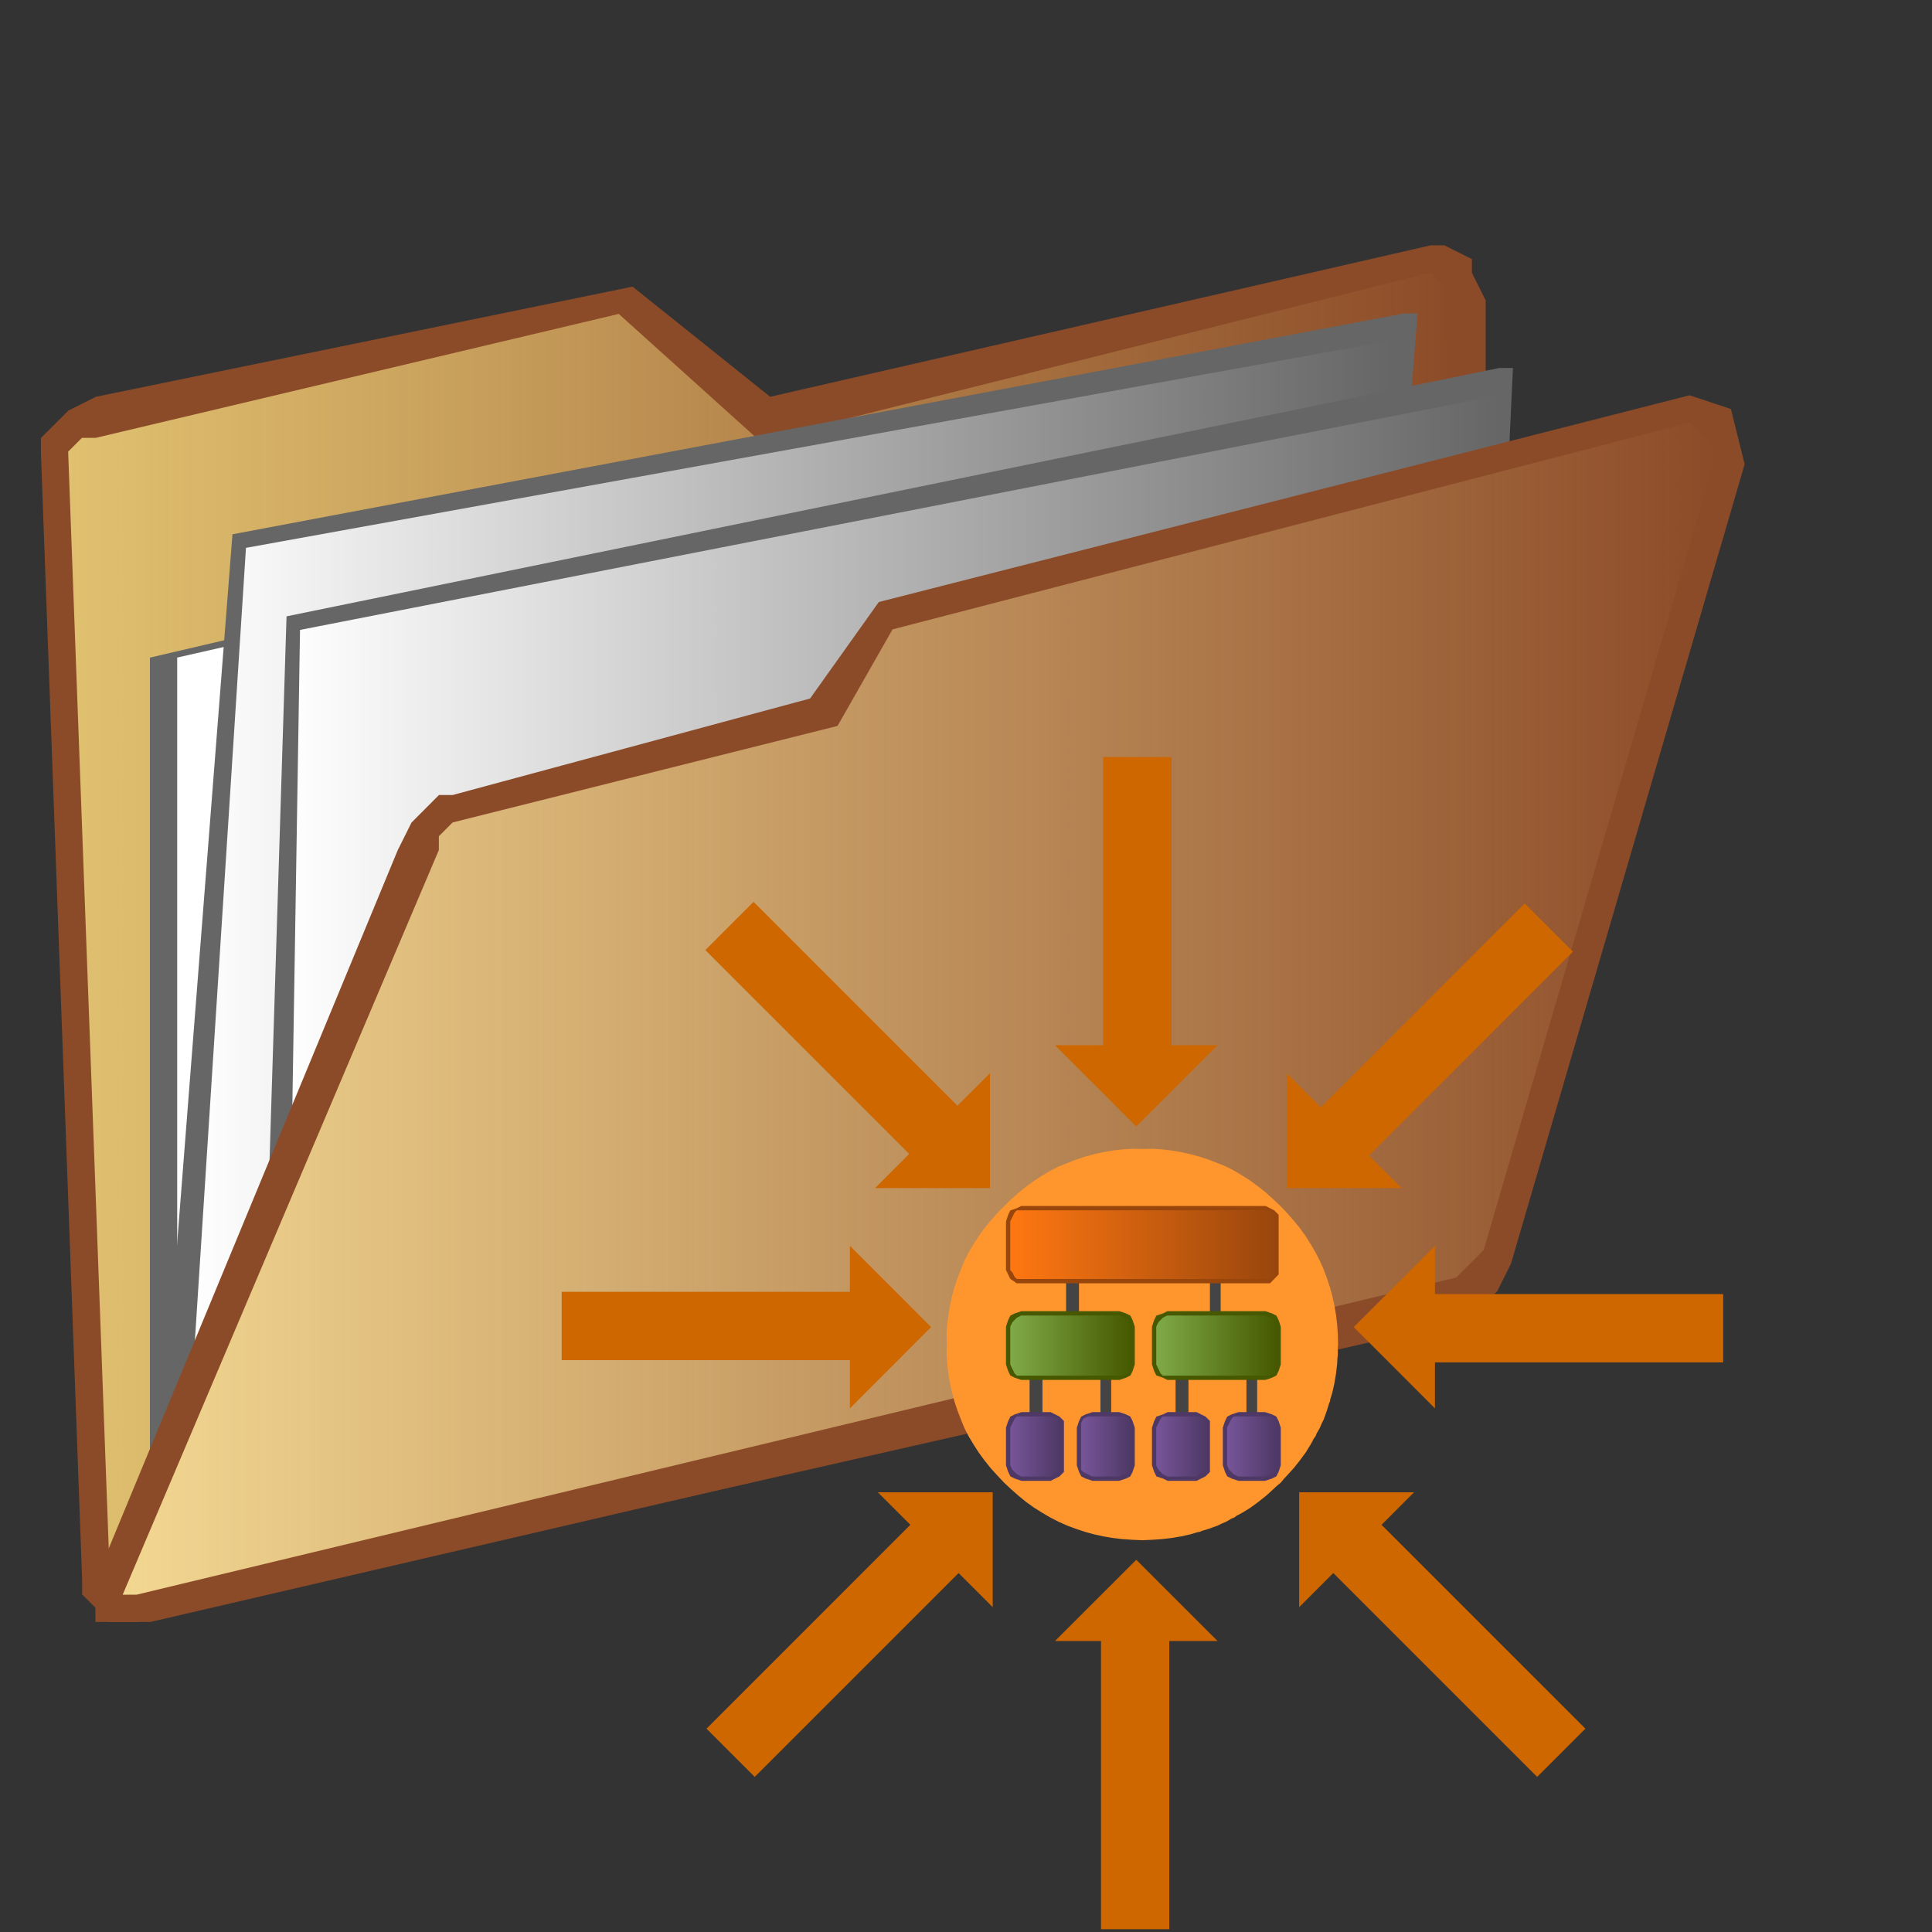 <?xml version="1.0" encoding="UTF-8" standalone="no"?>

<svg
 xmlns:dc="http://purl.org/dc/elements/1.1/"
   xmlns:cc="http://creativecommons.org/ns#"
   xmlns:rdf="http://www.w3.org/1999/02/22-rdf-syntax-ns#"
   xmlns:svg="http://www.w3.org/2000/svg"
   xmlns="http://www.w3.org/2000/svg"
   xmlns:xlink="http://www.w3.org/1999/xlink"
   xmlns:sodipodi="http://sodipodi.sourceforge.net/DTD/sodipodi-0.dtd"
   xmlns:inkscape="http://www.inkscape.org/namespaces/inkscape"
   id="svg2"
   version="1.1"
   inkscape:version="0.47 r22583"
   width="100"
   height="100"
   sodipodi:docname="influencer_category.svg">
  <rect width="100%" height="100%" fill="#333333" stroke="none"/>
  <defs
     id="defs88">
    <linearGradient
       inkscape:collect="always"
       id="linearGradient3838">
      <stop
         style="stop-color:#f2d791;stop-opacity:1;"
         offset="0"
         id="stop3840" />
      <stop
         style="stop-color:#f2d791;stop-opacity:0;"
         offset="1"
         id="stop3842" />
    </linearGradient>
    <linearGradient
       inkscape:collect="always"
       id="linearGradient3830">
      <stop
         style="stop-color:#ffffff;stop-opacity:1;"
         offset="0"
         id="stop3832" />
      <stop
         style="stop-color:#ffffff;stop-opacity:0;"
         offset="1"
         id="stop3834" />
    </linearGradient>
    <linearGradient
       inkscape:collect="always"
       id="linearGradient3822">
      <stop
         style="stop-color:#ffffff;stop-opacity:1;"
         offset="0"
         id="stop3824" />
      <stop
         style="stop-color:#ffffff;stop-opacity:0;"
         offset="1"
         id="stop3826" />
    </linearGradient>
    <linearGradient
       inkscape:collect="always"
       id="linearGradient3814">
      <stop
         style="stop-color:#e0c170;stop-opacity:1;"
         offset="0"
         id="stop3816" />
      <stop
         style="stop-color:#e0c170;stop-opacity:0;"
         offset="1"
         id="stop3818" />
    </linearGradient>
    <linearGradient
       inkscape:collect="always"
       id="linearGradient3806">
      <stop
         style="stop-color:#ff7711;stop-opacity:1;"
         offset="0"
         id="stop3808" />
      <stop
         style="stop-color:#ff7711;stop-opacity:0;"
         offset="1"
         id="stop3810" />
    </linearGradient>
    <linearGradient
       inkscape:collect="always"
       id="linearGradient3798">
      <stop
         style="stop-color:#7faa48;stop-opacity:1;"
         offset="0"
         id="stop3800" />
      <stop
         style="stop-color:#7faa48;stop-opacity:0;"
         offset="1"
         id="stop3802" />
    </linearGradient>
    <linearGradient
       inkscape:collect="always"
       id="linearGradient3790">
      <stop
         style="stop-color:#7faa48;stop-opacity:1;"
         offset="0"
         id="stop3792" />
      <stop
         style="stop-color:#7faa48;stop-opacity:0;"
         offset="1"
         id="stop3794" />
    </linearGradient>
    <linearGradient
       inkscape:collect="always"
       id="linearGradient3782">
      <stop
         style="stop-color:#775599;stop-opacity:1;"
         offset="0"
         id="stop3784" />
      <stop
         style="stop-color:#775599;stop-opacity:0;"
         offset="1"
         id="stop3786" />
    </linearGradient>
    <linearGradient
       inkscape:collect="always"
       id="linearGradient3774">
      <stop
         style="stop-color:#775599;stop-opacity:1;"
         offset="0"
         id="stop3776" />
      <stop
         style="stop-color:#775599;stop-opacity:0;"
         offset="1"
         id="stop3778" />
    </linearGradient>
    <linearGradient
       inkscape:collect="always"
       id="linearGradient3766">
      <stop
         style="stop-color:#775599;stop-opacity:1;"
         offset="0"
         id="stop3768" />
      <stop
         style="stop-color:#775599;stop-opacity:0;"
         offset="1"
         id="stop3770" />
    </linearGradient>
    <linearGradient
       inkscape:collect="always"
       id="linearGradient3758">
      <stop
         style="stop-color:#775599;stop-opacity:1;"
         offset="0"
         id="stop3760" />
      <stop
         style="stop-color:#775599;stop-opacity:0;"
         offset="1"
         id="stop3762" />
    </linearGradient>
    <inkscape:perspective
       sodipodi:type="inkscape:persp3d"
       inkscape:vp_x="0 : 0.5 : 1"
       inkscape:vp_y="0 : 1000 : 0"
       inkscape:vp_z="1 : 0.5 : 1"
       inkscape:persp3d-origin="0.5 : 0.33333333 : 1"
       id="perspective92" />
    <linearGradient
       inkscape:collect="always"
       xlink:href="#linearGradient3758"
       id="linearGradient3764"
       x1="165.478"
       y1="236.929"
       x2="173.567"
       y2="236.929"
       gradientUnits="userSpaceOnUse" />
    <linearGradient
       inkscape:collect="always"
       xlink:href="#linearGradient3766"
       id="linearGradient3772"
       x1="177.083"
       y1="236.929"
       x2="185.172"
       y2="236.929"
       gradientUnits="userSpaceOnUse" />
    <linearGradient
       inkscape:collect="always"
       xlink:href="#linearGradient3774"
       id="linearGradient3780"
       x1="189.392"
       y1="236.929"
       x2="197.481"
       y2="236.929"
       gradientUnits="userSpaceOnUse" />
    <linearGradient
       inkscape:collect="always"
       xlink:href="#linearGradient3782"
       id="linearGradient3788"
       x1="200.998"
       y1="236.929"
       x2="209.086"
       y2="236.929"
       gradientUnits="userSpaceOnUse" />
    <linearGradient
       inkscape:collect="always"
       xlink:href="#linearGradient3790"
       id="linearGradient3796"
       x1="189.392"
       y1="220.4"
       x2="209.086"
       y2="220.4"
       gradientUnits="userSpaceOnUse" />
    <linearGradient
       inkscape:collect="always"
       xlink:href="#linearGradient3798"
       id="linearGradient3804"
       x1="165.478"
       y1="220.4"
       x2="185.172"
       y2="220.4"
       gradientUnits="userSpaceOnUse" />
    <linearGradient
       inkscape:collect="always"
       xlink:href="#linearGradient3806"
       id="linearGradient3812"
       x1="165.478"
       y1="203.87"
       x2="209.086"
       y2="203.87"
       gradientUnits="userSpaceOnUse" />
    <linearGradient
       inkscape:collect="always"
       xlink:href="#linearGradient3814"
       id="linearGradient3820"
       x1="11.163"
       y1="152.931"
       x2="238.884"
       y2="152.931"
       gradientUnits="userSpaceOnUse" />
    <linearGradient
       inkscape:collect="always"
       xlink:href="#linearGradient3822"
       id="linearGradient3828"
       x1="31.256"
       y1="142.884"
       x2="227.721"
       y2="142.884"
       gradientUnits="userSpaceOnUse" />
    <linearGradient
       inkscape:collect="always"
       xlink:href="#linearGradient3830"
       id="linearGradient3836"
       x1="46.884"
       y1="154.047"
       x2="245.582"
       y2="154.047"
       gradientUnits="userSpaceOnUse" />
    <linearGradient
       inkscape:collect="always"
       xlink:href="#linearGradient3838"
       id="linearGradient3844"
       x1="20.093"
       y1="165.21"
       x2="281.303"
       y2="165.21"
       gradientUnits="userSpaceOnUse" />
  </defs>
  <sodipodi:namedview
     pagecolor="#ffffff"
     bordercolor="#666666"
     borderopacity="1"
     objecttolerance="10"
     gridtolerance="10"
     guidetolerance="10"
     inkscape:pageopacity="0"
     inkscape:pageshadow="2"
     inkscape:window-width="1680"
     inkscape:window-height="994"
     id="namedview86"
     showgrid="false"
     inkscape:zoom="1.7940591"
     inkscape:cx="63.616611"
     inkscape:cy="84.780962"
     inkscape:window-x="-4"
     inkscape:window-y="-4"
     inkscape:window-maximized="1"
     inkscape:current-layer="svg2" />
  <polygon
     points="288,0 288,288 288,288 0,288 0,0 "
     style="fill:#ffffff;fill-opacity:0;stroke:none"
     id="polygon4"
     transform="scale(0.316,0.316)" />
  <polygon
     points="241.096,213.813 243.35,202.538 243.35,170.97 243.35,49.206 241.096,44.696 241.096,42.441 236.588,40.186 234.334,40.186 126.15,64.99 126.15,64.99 103.612,46.951 15.713,64.99 11.205,67.245 8.952,69.5 6.698,71.755 6.698,74.009 13.459,258.911 13.459,261.165 15.713,263.42 17.967,265.675 22.474,265.675 241.096,216.067 "
     style="fill:#8c4b28;fill-opacity:1;stroke:none"
     id="polygon6"
     transform="scale(0.316,0.316)" />
  <polygon
     points="126.151,71.721 126.151,71.721 234.375,44.651 236.629,46.907 236.629,49.163 238.884,170.977 238.884,211.582 20.181,261.21 17.927,256.698 11.163,73.977 13.418,71.721 15.672,71.721 101.349,51.419 123.896,71.721 "
     style="fill:url(#linearGradient3820);fill-opacity:1;stroke:none"
     id="polygon8"
     transform="scale(0.316,0.316)" />
  <polygon
     points="24.558,107.715 24.558,252.28 229.954,204.845 229.954,60.279 227.697,60.279 227.697,60.279 "
     style="fill:#666666;fill-opacity:1;stroke:none"
     id="polygon10"
     transform="scale(0.316,0.316)" />
  <polygon
     points="29.023,107.708 227.721,62.512 227.721,62.512 227.721,202.619 29.023,247.815 "
     style="fill:#ffffff;fill-opacity:1;stroke:none"
     id="polygon12"
     transform="scale(0.316,0.316)" />
  <polygon
     points="38.076,87.516 26.791,232.187 220.901,196.019 232.187,51.349 229.929,51.349 229.929,51.349 "
     style="fill:#666666;fill-opacity:1;stroke:none"
     id="polygon14"
     transform="scale(0.316,0.316)" />
  <polygon
     points="40.289,89.737 227.721,55.814 227.721,55.814 218.689,193.769 31.256,229.954 "
     style="fill:url(#linearGradient3828);fill-opacity:1;stroke:none"
     id="polygon16"
     transform="scale(0.316,0.316)" />
  <polygon
     points="46.933,100.955 42.419,245.582 241.043,204.906 247.815,60.279 245.557,60.279 245.557,60.279 "
     style="fill:#666666;fill-opacity:1;stroke:none"
     id="polygon18"
     transform="scale(0.316,0.316)" />
  <polygon
     points="49.142,103.178 245.582,64.744 245.582,64.744 238.808,202.654 46.884,243.349 "
     style="fill:url(#linearGradient3836);fill-opacity:1;stroke:none"
     id="polygon20"
     transform="scale(0.316,0.316)" />
  <polygon
     points="247.498,206.976 285.768,76.033 283.517,67.002 276.763,64.744 143.944,98.609 143.944,98.609 132.689,114.413 74.158,130.216 71.907,130.216 69.656,132.474 67.405,134.731 65.153,139.247 15.628,258.902 15.628,265.675 24.633,265.675 238.493,216.007 242.996,213.749 245.247,211.491 "
     style="fill:#8c4b28;fill-opacity:1;stroke:none"
     id="polygon22"
     transform="scale(0.316,0.316)" />
  <polygon
     points="276.8,69.21 279.051,71.468 281.303,73.727 243.022,204.739 238.519,209.257 22.345,261.21 20.093,261.21 71.885,139.233 71.885,136.974 74.136,134.716 137.187,118.904 146.194,103.092 276.8,69.21 "
     style="fill:url(#linearGradient3844);fill-opacity:1;stroke:none"
     id="polygon24"
     transform="scale(0.316,0.316)" />
  <polygon
     points="168.086,194.346 166.855,195.352 165.626,196.433 164.471,197.588 163.316,198.743 162.235,199.972 161.229,201.203 160.298,202.507 159.441,203.811 158.658,205.151 157.95,206.53 157.391,207.946 156.833,209.362 156.348,210.815 155.938,212.305 155.603,213.833 155.342,215.361 155.156,216.963 155.044,218.566 155.081,220.242 155.044,221.844 155.156,223.446 155.342,225.011 155.603,226.576 155.938,228.067 156.348,229.594 156.833,231.047 157.391,232.5 157.95,233.879 158.658,235.258 159.441,236.562 160.298,237.904 161.229,239.17 162.235,240.437 163.316,241.629 164.471,242.859 165.626,243.94 166.855,245.02 168.086,246.026 169.39,246.957 170.694,247.777 172.034,248.56 173.413,249.267 174.83,249.9 176.245,250.422 177.698,250.907 179.188,251.317 180.716,251.652 182.243,251.913 183.846,252.099 185.448,252.211 187.125,252.285 188.728,252.211 190.366,252.099 191.932,251.913 193.497,251.652 194.987,251.317 195.732,251.093 196.105,250.981 196.515,250.907 196.849,250.757 197.222,250.646 197.967,250.422 199.42,249.9 200.091,249.566 200.799,249.267 201.47,248.895 201.619,248.783 201.805,248.709 202.178,248.56 202.476,248.336 202.625,248.224 202.812,248.149 203.482,247.777 204.823,246.957 206.09,246.026 207.357,245.02 208.549,243.94 209.146,243.38 209.779,242.859 210.3,242.226 210.86,241.629 211.94,240.437 212.946,239.17 213.878,237.904 214.697,236.562 215.069,235.891 215.144,235.705 215.256,235.555 215.479,235.258 215.629,234.885 215.703,234.698 215.815,234.55 216.187,233.879 216.486,233.171 216.821,232.5 217.343,231.047 217.566,230.303 217.678,229.929 217.827,229.594 217.901,229.185 218.014,228.812 218.237,228.067 218.572,226.576 218.833,225.011 219.019,223.446 219.057,222.627 219.132,221.844 219.132,221.024 219.132,220.614 219.168,220.242 219.132,218.566 219.019,216.963 218.833,215.361 218.572,213.833 218.237,212.305 217.827,210.815 217.343,209.362 216.821,207.946 216.187,206.53 215.479,205.151 214.697,203.811 213.878,202.507 212.946,201.203 211.94,199.972 210.86,198.743 209.779,197.588 208.549,196.433 207.357,195.352 206.09,194.346 204.823,193.415 203.482,192.558 202.178,191.776 200.799,191.067 199.42,190.509 197.967,189.949 196.515,189.466 194.987,189.056 193.497,188.72 191.932,188.459 190.366,188.273 188.728,188.162 187.125,188.198 187.125,188.198 185.448,188.162 183.846,188.273 182.243,188.459 180.716,188.72 179.188,189.056 177.698,189.466 176.245,189.949 174.83,190.509 173.413,191.067 172.034,191.776 170.694,192.558 169.39,193.415 "
     style="fill:#ff962d;fill-opacity:1;stroke:none"
     id="polygon26"
     transform="scale(0.316,0.316)" />
  <polygon
     points="209.79,197.54 209.79,242.907 209.79,242.907 164.423,242.907 164.423,197.54 "
     style="fill:#ffffff;fill-opacity:0;stroke:none"
     id="polygon28"
     transform="scale(0.316,0.316)" />
  <polygon
     points="176.732,208.442 174.622,208.442 174.622,208.442 174.622,215.476 176.732,215.476 "
     style="fill:#444444;fill-opacity:1;stroke:none"
     id="polygon30"
     transform="scale(0.316,0.316)" />
  <polygon
     points="199.943,208.442 198.184,208.442 198.184,208.442 198.184,215.476 199.943,215.476 "
     style="fill:#444444;fill-opacity:1;stroke:none"
     id="polygon32"
     transform="scale(0.316,0.316)" />
  <polygon
     points="205.921,223.213 204.163,223.213 204.163,223.213 204.163,233.411 205.921,233.411 "
     style="fill:#444444;fill-opacity:1;stroke:none"
     id="polygon34"
     transform="scale(0.316,0.316)" />
  <polygon
     points="194.667,223.213 192.557,223.213 192.557,223.213 192.557,233.411 194.667,233.411 "
     style="fill:#444444;fill-opacity:1;stroke:none"
     id="polygon36"
     transform="scale(0.316,0.316)" />
  <polygon
     points="182.007,223.213 180.249,223.213 180.249,223.213 180.249,233.411 182.007,233.411 "
     style="fill:#444444;fill-opacity:1;stroke:none"
     id="polygon38"
     transform="scale(0.316,0.316)" />
  <polygon
     points="170.753,223.213 168.643,223.213 168.643,223.213 168.643,233.411 170.753,233.411 "
     style="fill:#444444;fill-opacity:1;stroke:none"
     id="polygon40"
     transform="scale(0.316,0.316)" />
  <polygon
     points="209.432,224.574 209.79,223.485 209.79,217.314 209.432,216.225 209.074,215.499 208.359,215.136 207.286,214.772 191.192,214.772 191.192,214.772 190.477,215.136 189.404,215.499 189.047,216.225 188.689,217.314 188.689,223.485 189.047,224.574 189.404,225.3 190.477,225.663 191.192,226.026 207.286,226.026 208.359,225.663 209.074,225.3 "
     style="fill:#465900;fill-opacity:1;stroke:none"
     id="polygon42"
     transform="scale(0.316,0.316)" />
  <polygon
     points="208.728,224.958 208.012,225.323 207.296,225.323 191.183,225.323 190.466,225.323 190.108,224.958 189.75,224.229 189.392,223.499 189.392,223.499 189.392,217.299 189.75,216.57 190.108,216.205 190.466,215.841 191.183,215.476 207.296,215.476 208.012,215.841 208.728,216.205 209.086,216.57 209.086,217.299 209.086,223.499 209.086,224.229 "
     style="fill:url(#linearGradient3796);fill-opacity:1;stroke:none"
     id="polygon44"
     transform="scale(0.316,0.316)" />
  <polygon
     points="185.518,224.574 185.875,223.485 185.875,217.314 185.518,216.225 185.16,215.499 184.445,215.136 183.372,214.772 167.278,214.772 167.278,214.772 166.205,215.136 165.49,215.499 165.132,216.225 164.775,217.314 164.775,223.485 165.132,224.574 165.49,225.3 166.205,225.663 167.278,226.026 183.372,226.026 184.445,225.663 185.16,225.3 "
     style="fill:#465900;fill-opacity:1;stroke:none"
     id="polygon46"
     transform="scale(0.316,0.316)" />
  <polygon
     points="184.814,224.958 184.098,225.323 183.382,225.323 167.268,225.323 166.552,225.323 166.194,224.958 165.836,224.229 165.478,223.499 165.478,223.499 165.478,217.299 165.836,216.57 166.194,216.205 166.552,215.841 167.268,215.476 183.382,215.476 184.098,215.841 184.814,216.205 185.172,216.57 185.172,217.299 185.172,223.499 185.172,224.229 "
     style="fill:url(#linearGradient3804);fill-opacity:1;stroke:none"
     id="polygon48"
     transform="scale(0.316,0.316)" />
  <polygon
     points="174.27,241.103 174.27,240.014 174.27,233.843 174.27,232.754 173.54,232.028 172.809,231.664 172.079,231.301 167.331,231.301 167.331,231.301 166.235,231.664 165.505,232.028 165.14,232.754 164.775,233.843 164.775,240.014 165.14,241.103 165.505,241.829 166.235,242.192 167.331,242.555 172.079,242.555 172.809,242.192 173.54,241.829 "
     style="fill:#4e3966;fill-opacity:1;stroke:none"
     id="polygon50"
     transform="scale(0.316,0.316)" />
  <polygon
     points="173.199,241.122 172.464,241.487 172.096,241.852 167.316,241.852 166.581,241.487 166.213,241.122 165.846,240.758 165.478,240.028 165.478,240.028 165.478,233.828 165.846,233.099 166.213,232.37 166.581,232.005 167.316,232.005 172.096,232.005 172.464,232.005 173.199,232.37 173.567,233.099 173.567,233.828 173.567,240.028 173.567,240.758 "
     style="fill:url(#linearGradient3764);fill-opacity:1;stroke:none"
     id="polygon52"
     transform="scale(0.316,0.316)" />
  <polygon
     points="185.51,241.103 185.875,240.014 185.875,233.843 185.51,232.754 185.145,232.028 184.415,231.664 183.319,231.301 178.937,231.301 178.937,231.301 177.841,231.664 177.111,232.028 176.745,232.754 176.38,233.843 176.38,240.014 176.745,241.103 177.111,241.829 177.841,242.192 178.937,242.555 183.319,242.555 184.415,242.192 185.145,241.829 "
     style="fill:#4e3966;fill-opacity:1;stroke:none"
     id="polygon54"
     transform="scale(0.316,0.316)" />
  <polygon
     points="184.804,241.122 184.069,241.487 183.334,241.852 178.922,241.852 178.186,241.487 177.451,241.122 177.083,240.758 177.083,240.028 177.083,240.028 177.083,233.828 177.083,233.099 177.451,232.37 178.186,232.005 178.922,232.005 183.334,232.005 184.069,232.005 184.804,232.37 185.172,233.099 185.172,233.828 185.172,240.028 185.172,240.758 "
     style="fill:url(#linearGradient3772);fill-opacity:1;stroke:none"
     id="polygon56"
     transform="scale(0.316,0.316)" />
  <polygon
     points="209.425,241.103 209.79,240.014 209.79,233.843 209.425,232.754 209.059,232.028 208.329,231.664 207.233,231.301 202.851,231.301 202.851,231.301 201.755,231.664 201.025,232.028 200.66,232.754 200.294,233.843 200.294,240.014 200.66,241.103 201.025,241.829 201.755,242.192 202.851,242.555 207.233,242.555 208.329,242.192 209.059,241.829 "
     style="fill:#4e3966;fill-opacity:1;stroke:none"
     id="polygon58"
     transform="scale(0.316,0.316)" />
  <polygon
     points="208.719,241.122 207.983,241.487 207.248,241.852 202.836,241.852 202.101,241.487 201.733,241.122 201.365,240.758 200.998,240.028 200.998,240.028 200.998,233.828 201.365,233.099 201.733,232.37 202.101,232.005 202.836,232.005 207.248,232.005 207.983,232.005 208.719,232.37 209.086,233.099 209.086,233.828 209.086,240.028 209.086,240.758 "
     style="fill:url(#linearGradient3788);fill-opacity:1;stroke:none"
     id="polygon60"
     transform="scale(0.316,0.316)" />
  <polygon
     points="198.184,241.103 198.184,240.014 198.184,233.843 198.184,232.754 197.454,232.028 196.723,231.664 195.993,231.301 191.245,231.301 191.245,231.301 190.515,231.664 189.419,232.028 189.054,232.754 188.689,233.843 188.689,240.014 189.054,241.103 189.419,241.829 190.515,242.192 191.245,242.555 195.993,242.555 196.723,242.192 197.454,241.829 "
     style="fill:#4e3966;fill-opacity:1;stroke:none"
     id="polygon62"
     transform="scale(0.316,0.316)" />
  <polygon
     points="197.113,241.122 196.378,241.487 196.01,241.852 191.231,241.852 190.495,241.487 190.128,241.122 189.76,240.758 189.392,240.028 189.392,240.028 189.392,233.828 189.76,233.099 190.128,232.37 190.495,232.005 191.231,232.005 196.01,232.005 196.378,232.005 197.113,232.37 197.481,233.099 197.481,233.828 197.481,240.028 197.481,240.758 "
     style="fill:url(#linearGradient3780);fill-opacity:1;stroke:none"
     id="polygon64"
     transform="scale(0.316,0.316)" />
  <polygon
     points="209.438,208.754 209.438,208.03 209.438,200.072 209.438,198.987 208.729,198.264 208.02,197.902 207.311,197.54 167.256,197.54 167.256,197.54 166.547,197.902 165.484,198.264 165.129,198.987 164.775,200.072 164.775,208.03 165.129,208.754 165.484,209.477 166.547,210.201 167.256,210.201 207.311,210.201 208.02,210.201 208.729,209.477 "
     style="fill:#99460d;fill-opacity:1;stroke:none"
     id="polygon66"
     transform="scale(0.316,0.316)" />
  <polygon
     points="208.377,209.134 208.023,209.497 207.314,209.497 167.251,209.497 166.542,209.497 166.187,209.134 165.833,208.408 165.478,208.045 165.478,208.045 165.478,200.059 165.833,199.333 166.187,198.607 166.542,198.244 167.251,198.244 207.314,198.244 208.023,198.244 208.377,198.607 208.732,199.333 209.086,200.059 209.086,208.045 208.732,208.408 "
     style="fill:url(#linearGradient3812);fill-opacity:1;stroke:none"
     id="polygon68"
     transform="scale(0.316,0.316)" />
  <polygon
     points="210.752,175.783 210.752,194.604 229.572,194.604 229.572,194.604 224.244,189.274 257.635,155.882 249.735,147.981 216.342,181.373 "
     style="fill:#ce6700;fill-opacity:1;stroke:none"
     id="polygon70"
     transform="scale(0.316,0.316)" />
  <polygon
     points="282.25,223.155 282.25,211.967 235.04,211.967 235.04,211.967 235.04,204.062 221.738,217.375 235.04,230.687 235.04,223.155 "
     style="fill:#ce6700;fill-opacity:1;stroke:none"
     id="polygon72"
     transform="scale(0.316,0.316)" />
  <polygon
     points="251.782,291.051 259.683,283.149 226.292,249.757 226.292,249.757 231.621,244.428 212.8,244.428 212.8,263.249 218.39,257.658 "
     style="fill:#ce6700;fill-opacity:1;stroke:none"
     id="polygon74"
     transform="scale(0.316,0.316)" />
  <polygon
     points="199.432,171.21 191.899,171.21 191.899,124 191.899,124 180.712,124 180.712,171.21 172.807,171.21 186.119,184.512 "
     style="fill:#ce6700;fill-opacity:1;stroke:none"
     id="polygon76"
     transform="scale(0.316,0.316)" />
  <polygon
     points="143.336,194.604 162.157,194.604 162.157,175.783 162.157,175.783 156.827,181.112 123.435,147.721 115.534,155.621 148.926,189.013 "
     style="fill:#ce6700;fill-opacity:1;stroke:none"
     id="polygon78"
     transform="scale(0.316,0.316)" />
  <polygon
     points="139.21,222.781 139.21,230.687 152.512,217.375 152.512,217.375 139.21,204.062 139.21,211.594 92,211.594 92,222.781 "
     style="fill:#ce6700;fill-opacity:1;stroke:none"
     id="polygon80"
     transform="scale(0.316,0.316)" />
  <polygon
     points="191.527,268.79 199.432,268.79 186.119,255.488 186.119,255.488 172.807,268.79 180.34,268.79 180.34,316 191.527,316 "
     style="fill:#ce6700;fill-opacity:1;stroke:none"
     id="polygon82"
     transform="scale(0.316,0.316)" />
  <polygon
     points="157.013,257.658 162.603,263.249 162.603,244.428 162.603,244.428 143.783,244.428 149.112,249.757 115.721,283.149 123.621,291.051 "
     style="fill:#ce6700;fill-opacity:1;stroke:none"
     id="polygon84"
     transform="scale(0.316,0.316)" />
</svg>
